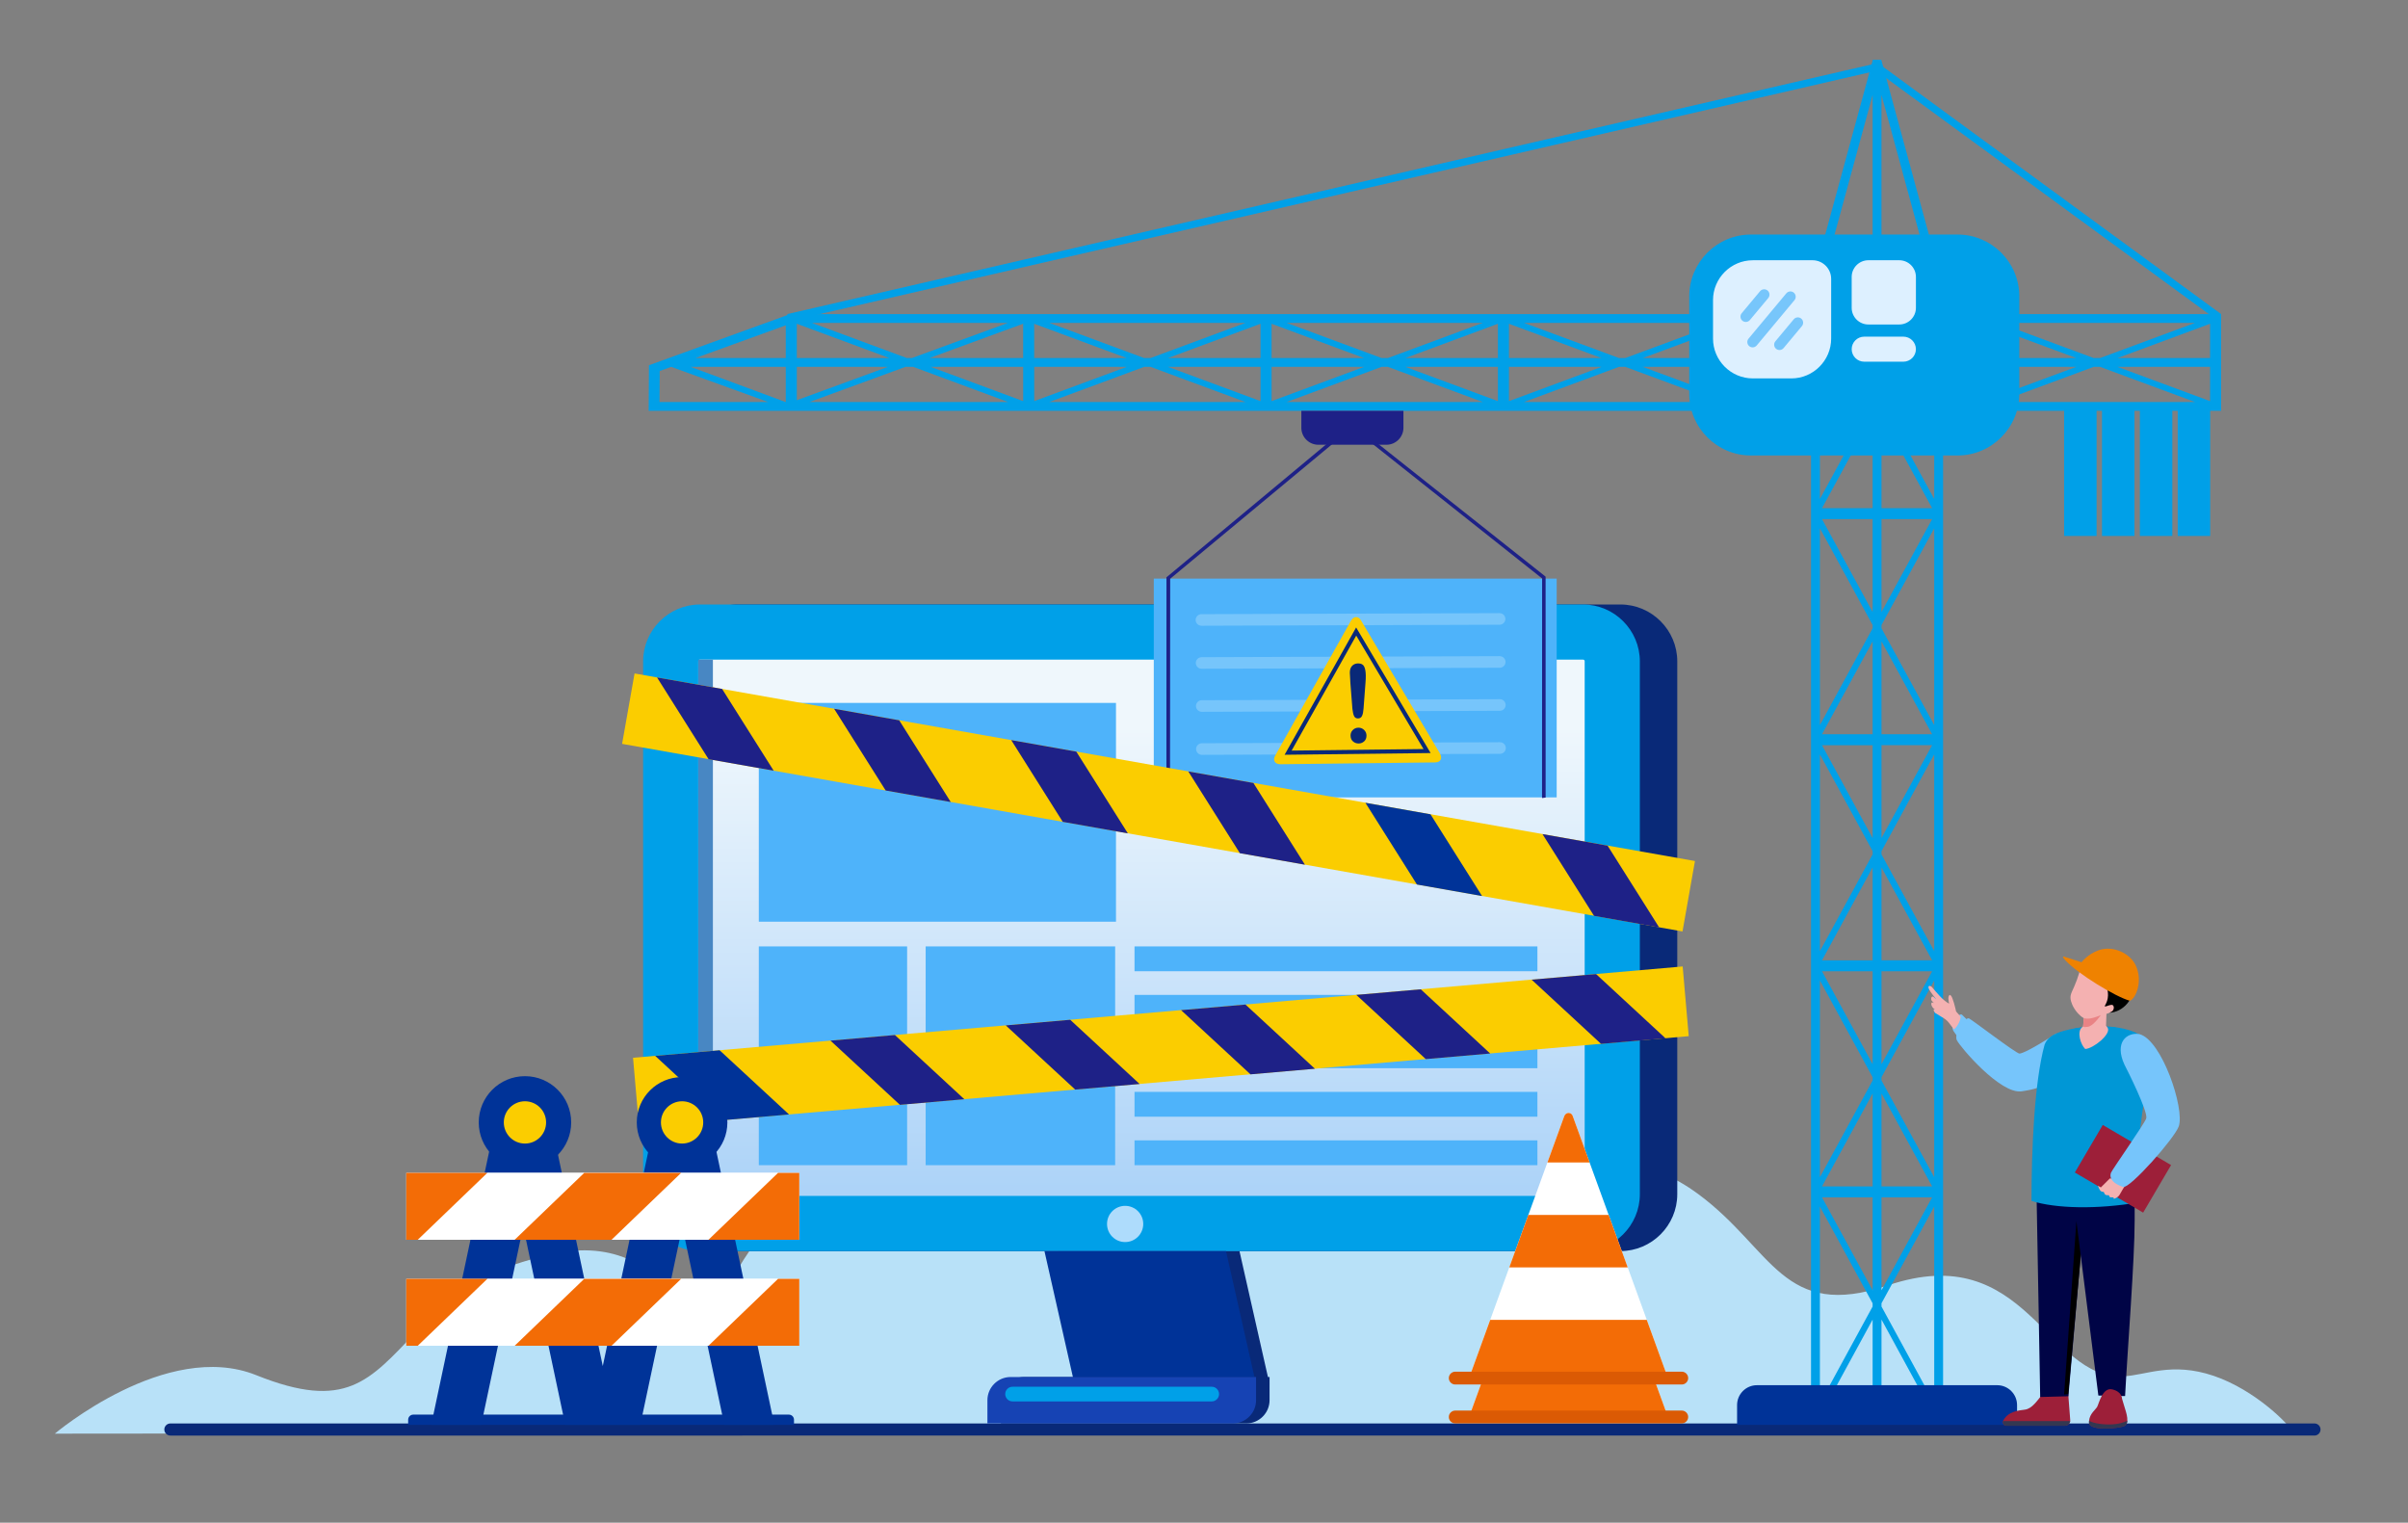 <?xml version="1.0" encoding="UTF-8"?>
<svg id="Layer_1" data-name="Layer 1" xmlns="http://www.w3.org/2000/svg" xmlns:xlink="http://www.w3.org/1999/xlink" viewBox="0 0 1705.99 1078.62">
  <rect x="0" y="0" width="1705.99" height="1078.62" fill="#808080" stroke="none"/>
  <defs>
    <style>
      .cls-1, .cls-2 {
        fill: #092978;
      }

      .cls-3 {
        fill: #76c5fb;
      }

      .cls-3, .cls-4, .cls-5, .cls-6, .cls-7, .cls-8, .cls-9, .cls-10, .cls-2, .cls-11, .cls-12, .cls-13, .cls-14, .cls-15, .cls-16, .cls-17, .cls-18, .cls-19, .cls-20, .cls-21, .cls-22, .cls-23 {
        fill-rule: evenodd;
      }

      .cls-24, .cls-7 {
        fill: #fff;
      }

      .cls-4 {
        fill: #b8e1f8;
      }

      .cls-5 {
        fill: #003398;
      }

      .cls-6 {
        fill: #f36c06;
      }

      .cls-8 {
        fill: #ef8200;
      }

      .cls-9 {
        fill: #aedcfc;
      }

      .cls-10, .cls-25 {
        fill: #00a0e8;
      }

      .cls-11 {
        fill: #e98385;
      }

      .cls-12, .cls-26 {
        fill: #9d1f39;
      }

      .cls-27 {
        fill: #4eb3fa;
      }

      .cls-13 {
        fill: #f974a6;
      }

      .cls-28, .cls-15 {
        fill: #1e2187;
      }

      .cls-14 {
        fill: #f4b1b1;
      }

      .cls-16 {
        fill: #db5a04;
      }

      .cls-29 {
        clip-path: url(#clippath);
      }

      .cls-30 {
        clip-rule: evenodd;
        fill: none;
      }

      .cls-17 {
        fill: #77c6fb;
      }

      .cls-18 {
        fill: #1643b4;
      }

      .cls-19, .cls-31 {
        fill: #fbcd00;
      }

      .cls-32 {
        fill: #4887c3;
      }

      .cls-20 {
        fill: #ddf0ff;
      }

      .cls-33 {
        fill: url(#linear-gradient);
      }

      .cls-21 {
        fill: #0097d6;
      }

      .cls-34 {
        fill: #343851;
      }

      .cls-22 {
        fill: #000446;
      }
    </style>
    <clipPath id="clippath">
      <path class="cls-30" d="m495.77,467.28h625.86c.59,0,1.07.48,1.07,1.07v377.76c0,.59-.48,1.07-1.07,1.07H495.77c-.59,0-1.07-.48-1.07-1.07v-377.76c0-.59.48-1.07,1.07-1.07"/>
    </clipPath>
    <linearGradient id="linear-gradient" x1="808.71" y1="1008.33" x2="808.71" y2="514.63" gradientUnits="userSpaceOnUse">
      <stop offset="0" stop-color="#8bc1f6"/>
      <stop offset="1" stop-color="#eff7fc"/>
    </linearGradient>
  </defs>
  <path class="cls-4" d="m38.82,1015.6s79.03-67,142.7-41.46c63.67,25.54,80.1,3.96,113.08-30.39,32.98-34.34,49.65-42.97,89.38-53.76,52.38-14.22,76.63,10.85,88.07,20.13,11.44,9.28,12.1,64.33,34.18,20.11,22.08-44.21,41.71-79.38,75.33-68.67,20.14,6.42,90.97,41.03,125.84-6.3,15.47-21,40.14-46.78,74.45-42.43,34.31,4.35,44.35,11.76,64.15,21.9,19.8,10.14,53.81-1.19,71.3-10.6,24.2-13.03,49.74-35.47,88.13-10.14,41.02,27.07,46.91,45.09,106.75,17.45,22.41-10.35,54.51-12.54,91.07,14.5,52.97,39.17,59.73,89.84,134.3,64.58,98.46-33.35,112.07,66.9,166.74,64.45,16.15-.72,34.24-10.4,63.96-.37,29.72,10.03,54.77,35.47,56.17,40.26-6.1-.96-1585.62.72-1585.62.72"/>
  <path class="cls-2" d="m120.71,1008.35h1519.02c2.36,0,4.29,1.93,4.29,4.29h0c0,2.36-1.93,4.29-4.29,4.29H120.71c-2.36,0-4.29-1.93-4.29-4.29h0c0-2.36,1.93-4.29,4.29-4.29"/>
  <polygon class="cls-2" points="749.52 886.24 878.13 886.24 899.45 980.6 770.83 980.6 749.52 886.24"/>
  <path class="cls-2" d="m522.43,428.21h625.57c22.16,0,40.29,18.13,40.29,40.29v377.46c0,22.16-18.13,40.29-40.29,40.29h-625.57c-22.16,0-40.29-18.13-40.29-40.29v-377.46c0-22.16,18.13-40.29,40.29-40.29"/>
  <path class="cls-10" d="m495.92,428.21h625.57c22.16,0,40.29,18.13,40.29,40.29v377.46c0,22.16-18.13,40.29-40.29,40.29H495.92c-22.16,0-40.29-18.13-40.29-40.29v-377.46c0-22.16,18.13-40.29,40.29-40.29"/>
  <g class="cls-29">
    <rect class="cls-33" x="494.7" y="467.28" width="628" height="379.9"/>
  </g>
  <polygon class="cls-5" points="739.96 886.24 868.58 886.24 889.89 980.6 761.28 980.6 739.96 886.24"/>
  <rect class="cls-32" x="494.7" y="467.28" width="10.36" height="379.9"/>
  <path class="cls-9" d="m797.12,854.2c7.08,0,12.83,5.74,12.83,12.83s-5.74,12.83-12.83,12.83-12.83-5.74-12.83-12.83,5.74-12.83,12.83-12.83"/>
  <path class="cls-2" d="m725.53,975.45h173.91v16.43c0,9.04-7.4,16.44-16.43,16.44h-173.91v-16.44c0-9.04,7.39-16.43,16.43-16.43"/>
  <path class="cls-18" d="m715.98,975.45h173.91v16.43c0,9.04-7.39,16.44-16.43,16.44h-173.91v-16.44c0-9.04,7.4-16.43,16.44-16.43"/>
  <rect class="cls-27" x="537.59" y="497.93" width="253.05" height="154.98"/>
  <rect class="cls-27" x="537.59" y="670.42" width="105.07" height="154.98"/>
  <rect class="cls-27" x="803.77" y="670.42" width="285.44" height="17.59"/>
  <rect class="cls-27" x="803.77" y="704.77" width="285.44" height="17.59"/>
  <rect class="cls-27" x="803.77" y="739.11" width="285.44" height="17.59"/>
  <rect class="cls-27" x="803.77" y="773.46" width="285.44" height="17.59"/>
  <rect class="cls-27" x="803.77" y="807.81" width="285.44" height="17.59"/>
  <path class="cls-7" d="m1114.2,818.09l66.15,182h-138.24l66.06-181.75c.45-1.26,1.32-1.99,2.39-2.31,1.2-.36,2.97.19,3.64,2.07"/>
  <path class="cls-6" d="m1096.29,851.03h29.89l-11.97-32.93c-.68-1.87-2.44-2.42-3.64-2.07-1.08.32-1.94,1.05-2.39,2.31l-11.88,32.69Z"/>
  <polygon class="cls-6" points="1069.27 925.37 1126.82 925.37 1153.19 925.37 1139.68 888.2 1126.82 888.2 1082.78 888.2 1069.27 925.37"/>
  <polygon class="cls-6" points="1042.11 1000.09 1126.82 1000.09 1180.35 1000.09 1166.7 962.54 1126.82 962.54 1055.76 962.54 1042.11 1000.09"/>
  <path class="cls-16" d="m1030.99,1008.32h160.48c2.5,0,4.55-2.05,4.55-4.55h0c0-2.5-2.05-4.55-4.55-4.55h-160.48c-2.5,0-4.55,2.05-4.55,4.54h0c0,2.5,2.05,4.55,4.55,4.55"/>
  <path class="cls-7" d="m1114.2,790.53l66.15,182h-138.24l66.06-181.75c.45-1.26,1.32-1.99,2.39-2.31,1.2-.36,2.97.19,3.64,2.06"/>
  <path class="cls-6" d="m1096.29,823.46h29.89l-11.97-32.93c-.68-1.87-2.44-2.42-3.64-2.06-1.08.32-1.94,1.05-2.39,2.31l-11.88,32.69Z"/>
  <polygon class="cls-6" points="1069.27 897.81 1126.82 897.81 1153.19 897.81 1139.68 860.64 1126.82 860.64 1082.78 860.64 1069.27 897.81"/>
  <polygon class="cls-6" points="1042.11 972.53 1126.82 972.53 1180.35 972.53 1166.7 934.98 1126.82 934.98 1055.76 934.98 1042.11 972.53"/>
  <path class="cls-16" d="m1030.99,980.76h160.48c2.5,0,4.55-2.05,4.55-4.54h0c0-2.5-2.05-4.55-4.55-4.55h-160.48c-2.5,0-4.55,2.05-4.55,4.55h0c0,2.5,2.05,4.54,4.55,4.54"/>
  <rect class="cls-27" x="655.8" y="670.42" width="134.25" height="154.98"/>
  <rect class="cls-31" x="449.2" y="716.91" width="746.44" height="49.56" transform="translate(-61.13 74) rotate(-4.97)"/>
  <polygon class="cls-5" points="464.18 747.95 509.82 743.99 559 789.46 513.36 793.43 464.18 747.95"/>
  <polygon class="cls-15" points="588.37 737.16 634.01 733.19 683.19 778.67 637.55 782.63 588.37 737.16"/>
  <polygon class="cls-15" points="712.56 726.37 758.2 722.4 807.38 767.88 761.74 771.84 712.56 726.37"/>
  <polygon class="cls-15" points="836.75 715.57 882.39 711.61 931.56 757.08 885.93 761.05 836.75 715.57"/>
  <polygon class="cls-15" points="960.93 704.78 1006.57 700.81 1055.75 746.29 1010.12 750.25 960.93 704.78"/>
  <polygon class="cls-15" points="1085.12 693.99 1130.76 690.02 1179.94 735.49 1134.3 739.46 1085.12 693.99"/>
  <polygon class="cls-5" points="346.96 813.81 370.69 821.85 394.43 813.81 427.05 967.7 459.68 813.81 483.41 821.85 507.14 813.81 548.6 1009.35 513.18 1009.35 483.41 868.92 453.64 1009.35 400.47 1009.35 370.69 868.92 340.92 1009.35 305.51 1009.35 346.96 813.81"/>
  <path class="cls-5" d="m371.92,762.34c18.09,0,32.75,14.66,32.75,32.75s-14.66,32.75-32.75,32.75-32.75-14.66-32.75-32.75,14.66-32.75,32.75-32.75"/>
  <path class="cls-5" d="m483.23,762.99c17.73,0,32.1,14.37,32.1,32.1s-14.37,32.1-32.1,32.1-32.1-14.37-32.1-32.1,14.37-32.1,32.1-32.1"/>
  <rect class="cls-24" x="287.83" y="830.82" width="278.44" height="47.42"/>
  <polygon class="cls-7" points="413.94 830.82 482.59 830.82 433.26 878.24 364.61 878.24 413.94 830.82"/>
  <polygon class="cls-7" points="482.59 830.82 551.24 830.82 501.91 878.24 433.26 878.24 482.59 830.82"/>
  <polygon class="cls-7" points="345.29 830.82 413.94 830.82 364.61 878.24 295.96 878.24 345.29 830.82"/>
  <polygon class="cls-6" points="501.91 878.24 566.27 878.24 566.27 830.82 551.24 830.82 501.91 878.24"/>
  <polygon class="cls-6" points="364.61 878.24 433.26 878.24 482.59 830.82 413.94 830.82 364.61 878.24"/>
  <polygon class="cls-6" points="295.96 878.24 345.29 830.82 287.83 830.82 287.83 878.24 295.96 878.24"/>
  <rect class="cls-24" x="287.83" y="905.89" width="278.44" height="47.43"/>
  <polygon class="cls-7" points="413.94 905.89 482.59 905.89 433.26 953.32 364.61 953.32 413.94 905.89"/>
  <polygon class="cls-7" points="482.59 905.89 551.24 905.89 501.91 953.32 433.26 953.32 482.59 905.89"/>
  <polygon class="cls-7" points="345.29 905.89 413.94 905.89 364.61 953.32 295.96 953.32 345.29 905.89"/>
  <polygon class="cls-6" points="501.91 953.32 566.27 953.32 566.27 905.89 551.24 905.89 501.91 953.32"/>
  <polygon class="cls-6" points="364.61 953.32 433.26 953.32 482.59 905.89 413.94 905.89 364.61 953.32"/>
  <polygon class="cls-6" points="295.96 953.32 345.29 905.89 287.83 905.89 287.83 953.32 295.96 953.32"/>
  <path class="cls-19" d="m371.91,780.12c8.27,0,14.98,6.7,14.98,14.98s-6.71,14.98-14.98,14.98-14.98-6.71-14.98-14.98,6.71-14.98,14.98-14.98"/>
  <path class="cls-19" d="m483.23,780.12c8.27,0,14.98,6.7,14.98,14.98s-6.71,14.98-14.98,14.98-14.98-6.71-14.98-14.98,6.7-14.98,14.98-14.98"/>
  <path class="cls-5" d="m289.17,1009.35h273.35v-3.63c0-1.99-1.63-3.63-3.63-3.63h-266.09c-2,0-3.63,1.63-3.63,3.63v3.63Z"/>
  <path class="cls-25" d="m1332.98,934.76v65.82h35.87l-35.87-65.82Zm0-11.54v2.31l37.35,68.54v-139.38l-37.35,68.53Zm0-75.05v65.82l35.87-65.82h-35.87Zm0-73.56v65.82h35.87l-35.87-65.82Zm0-11.54v2.31l37.35,68.54v-139.38l-37.35,68.53Zm0-75.05v65.82l35.87-65.82h-35.87Zm0-73.56v65.82h35.87l-35.87-65.82Zm0-11.54v2.31l37.35,68.54v-139.38l-37.35,68.53Zm0-75.05v65.82l35.87-65.82h-35.87Zm0-73.56v65.82h35.87l-35.87-65.82Zm0-11.54v2.31l37.35,68.54v-139.38l-37.35,68.54Zm0-75.05v65.82l35.87-65.82h-35.87Zm0-73.56v65.82h35.87l-35.87-65.82Zm0-11.54v2.31l37.35,68.53v-139.38l-37.35,68.53Zm0-75.05v65.82l35.87-65.82h-35.87Zm-6.29,65.82v-65.82h-35.86l35.86,65.82Zm0,11.54v-2.31l-37.34-68.53v139.38l37.34-68.53Zm0,75.05v-65.82l-35.86,65.82h35.86Zm0,73.56v-65.82h-35.86l35.86,65.82Zm0,11.54v-2.31l-37.34-68.54v139.38l37.34-68.54Zm0,75.06v-65.82l-35.86,65.82h35.86Zm0,73.56v-65.82h-35.86l35.86,65.82Zm0,11.54v-2.31l-37.34-68.53v139.38l37.34-68.54Zm0,75.05v-65.82l-35.86,65.82h35.86Zm0,73.56v-65.82h-35.86l35.86,65.82Zm0,11.54v-2.31l-37.34-68.53v139.38l37.34-68.54Zm0,75.05v-65.82l-35.86,65.82h35.86Zm0,73.56v-65.82h-35.86l35.86,65.82Zm0,86.6v-65.82l-35.86,65.82h35.86Zm0-816.23h-31.92l-4.21,15.47h36.13v-15.47Zm38.2,0h-31.92v15.47h36.13l-4.21-15.47Zm-31.92-7.74h29.81l-27.94-102.55-1.87-6.85v109.4Zm-36.09,0h29.81v-109.4l-29.81,109.4Zm-10.68,0h4.07l36.42-133.68v-.59l6.12-.04,36.59,134.31h7.21v26.48h0s1.21,4.46,1.21,4.46h-1.21v800.77h-93.56V207.55h-1.22l1.22-4.46v-26.48h3.14Zm3.14,817.45l37.34-68.54v-2.31l-37.34-68.53v139.38Z"/>
  <path class="cls-25" d="m475.52,259.87l-8.14,2.95-.14,21.96h76.95l-68.67-24.91Zm171.43,0h-5.45l-67.99,24.91h140.7l-67.26-24.91Zm77.93,0h-65.58l65.58,24.29v-24.29Zm73.41,0h-65.59v24.29l65.59-24.29Zm16.83,0h-4.49l-67.25,24.91h139l-67.26-24.91Zm77.93,0h-65.59l65.59,24.29v-24.29Zm73.41,0h-65.59v24.29l65.59-24.29Zm16.83,0h-4.49l-67.26,24.91h139l-67.26-24.91Zm77.93,0h-65.59l65.59,24.29v-24.29Zm73.41,0h-65.59v24.29l65.59-24.29Zm16.83,0h-4.48l-67.26,24.91h139l-67.26-24.91Zm77.94,0h-65.59l65.59,24.29v-24.29Zm73.41,0h-65.59v24.29l65.59-24.29Zm16.83,0h-4.48l-67.26,24.91h139l-67.26-24.91Zm77.94,0h-65.59l65.59,24.29v-24.29Zm73.41,0h-65.59v24.29l65.59-24.29Zm16.83,0h-4.48l-67.26,24.91h139l-67.26-24.91Zm77.94,0h-65.59l65.59,24.29v-24.29Zm-65.59-6.23h65.59v-24.29l-65.59,24.29Zm-16.83,0h4.48l67.26-24.91h-139l67.26,24.91Zm-77.94,0h65.59l-65.59-24.29v24.29Zm-73.41,0h65.59v-24.29l-65.59,24.29Zm-16.83,0h4.48l67.26-24.91h-139l67.26,24.91Zm-77.94,0h65.59l-65.59-24.29v24.29Zm-73.41,0h65.59v-24.29l-65.59,24.29Zm-16.83,0h4.48l67.26-24.91h-139l67.26,24.91Zm-77.94,0h65.59l-65.59-24.29v24.29Zm-73.41,0h65.59v-24.29l-65.59,24.29Zm-16.83,0h4.48l67.26-24.91h-139l67.26,24.91Zm-77.94,0h65.59l-65.59-24.29v24.29Zm-73.41,0h65.59v-24.29l-65.59,24.29Zm-16.83,0h4.48l67.26-24.91h-139l67.26,24.91Zm-77.94,0h65.59l-65.59-24.29v24.29Zm-74.19,0h66.37v-24.32l-66.37,24.32Zm-93.98,6.23v23.64l64.53-23.64h-64.53Zm0-30.53v24.29h65.59l-65.59-24.29Zm-7.82-5.73l3.08-1.12h1013.8v68.52H459.56l.2-32.27,96.96-35.14Zm0,30.03v-23.19l-63.99,23.19h63.99Zm0,31.14v-24.91h-67.43l67.26,24.91h.17Zm18.5-56.06l67.26,24.91h3.6l68-24.91h-138.86Z"/>
  <path class="cls-10" d="m1240.45,166.15h146.48c24.02,0,43.68,19.65,43.68,43.68v69.14c0,24.02-19.65,43.68-43.68,43.68h-146.48c-24.02,0-43.67-19.66-43.67-43.68v-69.14c0-24.02,19.65-43.68,43.67-43.68"/>
  <path class="cls-20" d="m1241.81,184.35h42.34c7.24,0,13.17,5.93,13.17,13.17v42.34c0,15.51-12.69,28.2-28.2,28.2h-27.3c-15.51,0-28.2-12.69-28.2-28.2v-27.3c0-15.51,12.69-28.2,28.2-28.2"/>
  <path class="cls-20" d="m1323.66,184.35h21.91c6.49,0,11.8,5.31,11.8,11.8v21.91c0,6.49-5.31,11.8-11.8,11.8h-21.91c-6.49,0-11.8-5.31-11.8-11.8v-21.91c0-6.49,5.31-11.8,11.8-11.8"/>
  <path class="cls-20" d="m1320.73,238.48h27.76c4.88,0,8.87,3.99,8.87,8.87h0c0,4.88-3.99,8.87-8.87,8.87h-27.76c-4.88,0-8.87-3.99-8.87-8.87h0c0-4.88,3.99-8.87,8.87-8.87"/>
  <polygon class="cls-25" points="1330.4 49.91 558.89 227.51 557.76 222.49 1329.28 44.89 1330.4 49.91"/>
  <path class="cls-15" d="m921.96,291.01h72.33v12.02c0,6.61-5.41,12.02-12.02,12.02h-48.29c-6.61,0-12.02-5.41-12.02-12.02v-12.02Z"/>
  <rect class="cls-27" x="817.42" y="409.88" width="285.44" height="154.98"/>
  <path class="cls-3" d="m851.17,435.06l211.22-.72c2.26,0,4.11,1.83,4.12,4.09h0c0,2.26-1.83,4.11-4.09,4.12l-211.22.72c-2.26,0-4.11-1.83-4.12-4.09h0c0-2.26,1.83-4.11,4.09-4.12"/>
  <path class="cls-3" d="m851.28,465.54l211.22-.72c2.26,0,4.11,1.83,4.12,4.09h0c0,2.26-1.83,4.11-4.09,4.12l-211.22.72c-2.26,0-4.11-1.84-4.12-4.09h0c0-2.26,1.83-4.11,4.09-4.12"/>
  <path class="cls-3" d="m851.38,496.02l211.22-.72c2.26,0,4.11,1.83,4.12,4.09h0c0,2.26-1.83,4.11-4.09,4.12l-211.22.72c-2.26,0-4.11-1.83-4.12-4.09h0c0-2.26,1.83-4.11,4.09-4.12"/>
  <path class="cls-3" d="m851.48,526.5l211.22-.72c2.26,0,4.11,1.84,4.12,4.09h0c0,2.26-1.83,4.11-4.09,4.12l-211.22.72c-2.26,0-4.11-1.83-4.12-4.09h0c0-2.26,1.83-4.11,4.09-4.12"/>
  <path class="cls-19" d="m964.22,439.47l28.02,47.24,27.91,47.05c1.88,3.17.64,6.26-3.33,6.31l-54.92.65-54.7.65c-3.69.04-5.75-2.57-3.8-6.04l26.9-47.89,26.79-47.7c1.81-3.21,5.1-3.69,7.13-.28"/>
  <path class="cls-1" d="m911.33,532.48l48.21-85.82,1.23-2.19,1.28,2.16,50.22,84.66,1.28,2.16-2.51.03-98.43,1.16-2.51.03,1.23-2.18Zm49.51-82.22l-45.75,81.45,93.42-1.1-47.66-80.35Z"/>
  <path class="cls-2" d="m962.57,526.67c-1.52.02-2.86-.46-4-1.44-1.15-.97-1.73-2.35-1.75-4.12-.02-1.55.5-2.88,1.58-3.97s2.39-1.65,3.96-1.67c1.57-.02,2.91.5,4.04,1.58,1.13,1.08,1.69,2.39,1.71,3.94.02,1.75-.53,3.14-1.63,4.15-1.11,1.01-2.41,1.52-3.91,1.54m-4.44-24.62l-1.41-17.92c-.26-3.49-.4-6.01-.42-7.53-.03-2.07.49-3.69,1.57-4.87,1.08-1.18,2.49-1.77,4.25-1.79,2.15-.03,3.59.7,4.33,2.18.75,1.48,1.13,3.62,1.16,6.41.02,1.65-.05,3.33-.2,5.03l-1.39,18.48c-.15,2.2-.51,3.9-1.07,5.08-.55,1.17-1.49,1.77-2.82,1.79-1.34.01-2.28-.54-2.82-1.67-.53-1.13-.93-2.86-1.18-5.18Z"/>
  <polygon class="cls-28" points="826.36 573.69 826.41 409.69 826.32 409.08 826.76 408.65 956.84 300.39 957.64 299.6 958.54 300.26 1094.51 408.09 1094.93 408.4 1095.01 408.92 1095.03 564.97 1092.48 565.31 1092.54 409.78 957.9 302.94 829.04 409.97 828.91 573.36 826.36 573.69"/>
  <rect class="cls-31" x="795.49" y="187.01" width="50.66" height="762.93" transform="translate(118.04 1277.71) rotate(-79.97)"/>
  <polygon class="cls-15" points="465.49 479.89 511.6 488.05 548.12 545.95 502.01 537.8 465.49 479.89"/>
  <polygon class="cls-15" points="590.95 502.09 637.06 510.25 673.58 568.15 627.48 559.99 590.95 502.09"/>
  <polygon class="cls-15" points="716.42 524.28 762.52 532.44 799.05 590.35 752.94 582.19 716.42 524.28"/>
  <polygon class="cls-15" points="841.88 546.48 887.99 554.64 924.51 612.54 878.41 604.39 841.88 546.48"/>
  <polygon class="cls-5" points="967.35 568.68 1013.45 576.83 1049.98 634.74 1003.87 626.58 967.35 568.68"/>
  <polygon class="cls-15" points="1092.81 590.87 1138.91 599.03 1175.44 656.93 1129.33 648.78 1092.81 590.87"/>
  <polygon class="cls-25" points="1331.31 45.29 1573.59 222.49 1570.64 226.7 1328.37 49.5 1331.31 45.29"/>
  <path class="cls-5" d="m1244.72,981.25h170.25c7.73,0,14.05,6.32,14.05,14.05v14.05h-198.35v-14.05c0-7.73,6.32-14.05,14.05-14.05"/>
  <path class="cls-13" d="m1528.23,769.35c.51,3.23-1.85,8-4.42,9.93-.37-.67-3.94-7.11-3.94-7.11.53-3.42,2.61-6.16,4.64-7.09l3.72,4.27Z"/>
  <path class="cls-14" d="m1522.56,762.59c-.22-1.42-1.18-7.03-2.12-8.01-.48-.5-.61-.29-.85,0-.21.25-.41.96-.37,1.46.07,1.04.1,1.98.22,2.54-2.9-1.79-5.57-5.78-7.62-8.52-.83-1.11-2.25-1.07-1.49.88.62,1.6,4.36,6.9,4.36,6.9l-5.77-3.68c-1.01-.65-1.07.7-.6,1.29.77.97,5.71,4.58,5.71,4.58l-5.54-1.15s-.6.6.07,1.07c.67.47,5.94,2.56,5.94,2.56l-3.62-.11s-.37.75.53,1.1c.48.19,1.73.4,2.92.88,1.04.42,2.02,1.1,2.39,1.36.8.56,2.39,2.38,2.39,2.38.67,1.47,1.52,3.73,1.52,3.73.85-.62,3.25-3.17,3.69-6.26l-1.77-2.99Z"/>
  <path class="cls-13" d="m1531.03,770.03c.51,3.22-1.84,7.97-4.4,9.89-.37-.67-3.93-7.08-3.93-7.08.53-3.4,2.61-6.13,4.62-7.06l3.71,4.25Z"/>
  <path class="cls-12" d="m1421.49,1009.98h41.37c1.96,0,3.55-1.46,3.8-3.32.03-.26.04-.53.02-.8l-1.68-21.73s-1.72-.79-4.13-1.36c-1.43-.34-2.63-1.38-3.07-2.78-.03-.1-.06-.21-.09-.31-.95-4.18-6.98-5.51-8.09-1.43-.14.53-.27,1.04-.38,1.54-.03.12-.05.25-.07.36-.18.88-.31,1.69-.4,2.4v.04c-.23,1.8-.21,2.95-.21,2.95-.55.7-1.08,1.38-1.59,2.05-.26.34-.51.67-.76,1-.54.71-1.07,1.4-1.59,2.06-.24.31-.48.61-.72.91-.57.72-1.14,1.4-1.71,2.03-.25.29-.51.57-.77.84-2.13,2.24-4.28,3.78-6.83,4.13-4.49.62-11.81,1.11-15.35,7.69-.08.14-.13.28-.18.42-.52,1.59.67,3.32,2.43,3.32"/>
  <path class="cls-34" d="m1421.49,1009.98h41.37c1.96,0,3.55-1.46,3.8-3.32h-47.6c-.52,1.59.67,3.32,2.43,3.32"/>
  <path class="cls-22" d="m1512.34,839.04v25.46c0,28.22-4.98,90.2-6.78,124.45l-18.94-.37-15.54-123.53-26.56,3.8-1.31-33.71h0c-.31-116.54,59.38-89.4,54.16-23.33-.58,7.27,17.77,19.24,14.99,27.22"/>
  <polygon class="cls-22" points="1442.83 845.9 1477.98 845.9 1465.38 989.09 1445.41 989.61 1442.83 845.9"/>
  <path class="cls-12" d="m1480,1007.94c.34,6.04,21.74,3.96,25.16,2.15,1.32-.7,1.87-2.05,1.98-3.68.17-2.6-.8-5.94-1.64-8.55-1.37-4.25-1.18-4.17-2.13-7.08,0,0,.25-4.73-6.76-6.53-7.01-1.81-9.58,9.96-10.78,12.23-1.09,2.07-5.36,4.91-5.79,10.01-.04.47-.05.95-.02,1.45"/>
  <path class="cls-34" d="m1480,1007.94c.34,6.04,21.74,3.96,25.16,2.15,1.32-.7,1.87-2.05,1.98-3.68-2.25,1.13-6.21,2.54-12.12,2.63-7.26.12-12.49-1.18-14.99-2.55-.04.47-.05.95-.02,1.45"/>
  <polygon class="cls-23" points="1471.07 865.05 1462.36 987.81 1465.26 987.59 1474.14 889.47 1471.07 865.05"/>
  <path class="cls-3" d="m1461.6,751.52c-6.5,14.26-10.73,18.79-29.32,21.56-15.08,2.25-43.79-31.67-45.96-36.3-2.17-4.63,6.08-16.73,8.73-15.33,2.66,1.4,33.6,25.05,35.72,24.9,2.15-.16,9.44-3.49,25.99-14.24,1.57-1.01,9.41,12.53,4.84,19.41"/>
  <path class="cls-21" d="m1521.9,738.41c6.19,9.23-12.13,66.46-6.96,113.37-28.96,4.97-58.4,4.43-75.7-1.08.04-35.49,1.95-84.24,9.31-110.75,1.73-4.3,5.15-7.36,13.61-9.73,20.61-5.77,51.26-4.46,59.75,8.19"/>
  <path class="cls-21" d="m1470.44,728.46c-11.36,5.79-14.19,54.62-17.28,122.77,9.76.89,17.8,1.07,29.08-.01,1.19-66.5,12.33-112.12,16.63-123.45-9.27-.61-17.09-1.08-28.44.69"/>
  <path class="cls-14" d="m1468.04,711.48c1.76,4.18,5.21,8.06,8.28,9.8l-.51,5.87-.9.67c-3.59,3.36-.89,12.09,2.39,15.27,5.72-.27,18.53-10.53,15.92-15.03l-1.16-1.49.29-8.34c.5,0,4.26-1.81,5.36-2.06,1.1-.26,2.83-2.23,3.08-4.42.25-2.18-3.18-1.71-3.18-1.71,4.49-5.34,9.45-9.61,3.76-15.08-5.68-5.47-19.33-9.36-19.33-9.36l-8.13-3.46c.86,2.95-1.91,11.03-4.46,16.87-2.28,5.24-3.76,6.83-1.4,12.45"/>
  <path class="cls-11" d="m1488.33,719.13s-5.26,7.77-9.18,8.23c-3.92.47-1.91.06-3.34-.21l.51-5.87c2.64.61,5.26.58,12.01-2.16"/>
  <rect class="cls-26" x="1484.49" y="799.85" width="39.06" height="56.13" transform="translate(28.41 1705.46) rotate(-59.57)"/>
  <path class="cls-14" d="m1494.79,834.76l-6.42,6.4-2.08-1.22s1.14,2.98,1.84,3.66c.7.68,2.28.76,2.28.76,0,0,.79,1.69.97,1.83.18.14,1.48.76,2.13.45.66-.31,1.17,1.39,1.17,1.39,0,0,1.51.29,2.2.18.69-.11.7,1.03.7,1.03,0,0,2.94-.74,4.2-3.07,1.26-2.33,3.27-5.55,3.27-5.55,0,0-5.06-4.29-6.35-4.93-1.28-.64-3.9-.94-3.9-.94"/>
  <path class="cls-3" d="m1505.1,754.17c-7.3-15.92,1.73-23.04,10.54-21.65,15.96,4.07,32.19,52.64,27.99,65.26-2.95,8.53-34.65,44.32-39.42,43.04-1.11-.3-10.91-3.5-8.69-9.99.69-2.04,24.42-35.68,25.06-38.72,1.06-5.05-13.1-33.4-15.47-37.94"/>
  <path class="cls-3" d="m1394.3,723.09c.7,4.38-3.38,11.43-6.48,12.69-.35-.62-2.42-3.29-3.79-5.34-2.95-4.41,4.01-13.62,6.05-11.58l4.22,4.23Z"/>
  <path class="cls-14" d="m1385.83,716.5c-.43-2.01-2.26-9.96-3.74-11.3-.76-.68-.94-.37-1.27.06-.29.38-.54,1.41-.46,2.11.17,1.47.29,2.82.51,3.61-4.49-2.35-8.78-7.85-12.06-11.62-1.33-1.53-3.45-1.37-2.17,1.36,1.05,2.23,5.19,7.24,5.19,7.24l-2.12-1.88c-1.57-.85-1.9,1.94-1.16,2.75,1.23,1.33,1.53,1.79,1.53,1.79l-.76-.41c-1.9-.69-1.19,3.53,1.57,4.84-2.14-.71-.23,2.49.39,2.68.13.04,4.71,2.91,6,3.68,3.22,1.93,4.75,5.12,7.03,7.8,1.24-.94,4.35-4.56,4.79-9.01l-3.27-3.71Z"/>
  <path class="cls-23" d="m1480.78,678.73c-2.97,7.56-4.53,8.22,2.95,10.92,5.57,2.01,4.04,2.88,7.76,7.91,1.84,2.49,3.09,8.38.5,13.47-.77,1.5-1.72,2.58.97,1.55,1.24-.47,3.26-1.11,3.9-.52,1.41,1.31.49,3.81-.76,4.54-.56.33-1.6.81-1.6.81,10.01-.6,17.24-9.72,17.42-19.48.27-15.13-.88-11.05-13.48-19.85-5.53-3.87-15.29-5.32-17.64.66"/>
  <path class="cls-8" d="m1508.88,708.92c3.87-.95,9.79-13.62,4.07-25.34-4.08-8.35-16.04-14.11-26.25-10.4-7.81,2.84-11.97,8.45-11.97,8.45l-11.64-3.71s-3.47-1.66.26,2.44c8.62,9.46,35.42,25.76,45.53,28.56"/>
  <rect class="cls-25" x="1462.36" y="287.15" width="23" height="92.51"/>
  <rect class="cls-25" x="1489.19" y="287.15" width="23" height="92.51"/>
  <rect class="cls-25" x="1516.02" y="287.15" width="23" height="92.51"/>
  <rect class="cls-25" x="1542.85" y="287.15" width="23" height="92.51"/>
  <path class="cls-10" d="m717.35,982.35h141.13c2.85,0,5.19,2.33,5.19,5.19h0c0,2.85-2.33,5.19-5.19,5.19h-141.13c-2.85,0-5.19-2.33-5.19-5.19h0c0-2.86,2.33-5.19,5.19-5.19"/>
  <path class="cls-17" d="m1252.27,205.8h0c1.59,1.33,1.81,3.72.48,5.31l-13.01,15.6c-1.33,1.6-3.72,1.81-5.32.48-1.59-1.33-1.81-3.72-.48-5.31l13.01-15.6c1.33-1.59,3.72-1.81,5.31-.48"/>
  <path class="cls-17" d="m1270.85,207.31h0c1.6,1.33,1.81,3.72.48,5.31l-26.76,32.1c-1.33,1.59-3.72,1.81-5.31.48-1.59-1.33-1.81-3.72-.48-5.31l26.77-32.1c1.33-1.59,3.72-1.81,5.31-.48"/>
  <path class="cls-17" d="m1276.12,225.69h0c1.59,1.33,1.81,3.72.48,5.31l-13.01,15.6c-1.33,1.6-3.72,1.81-5.31.48-1.59-1.33-1.81-3.72-.48-5.31l13.01-15.6c1.33-1.59,3.72-1.81,5.31-.48"/>
</svg>